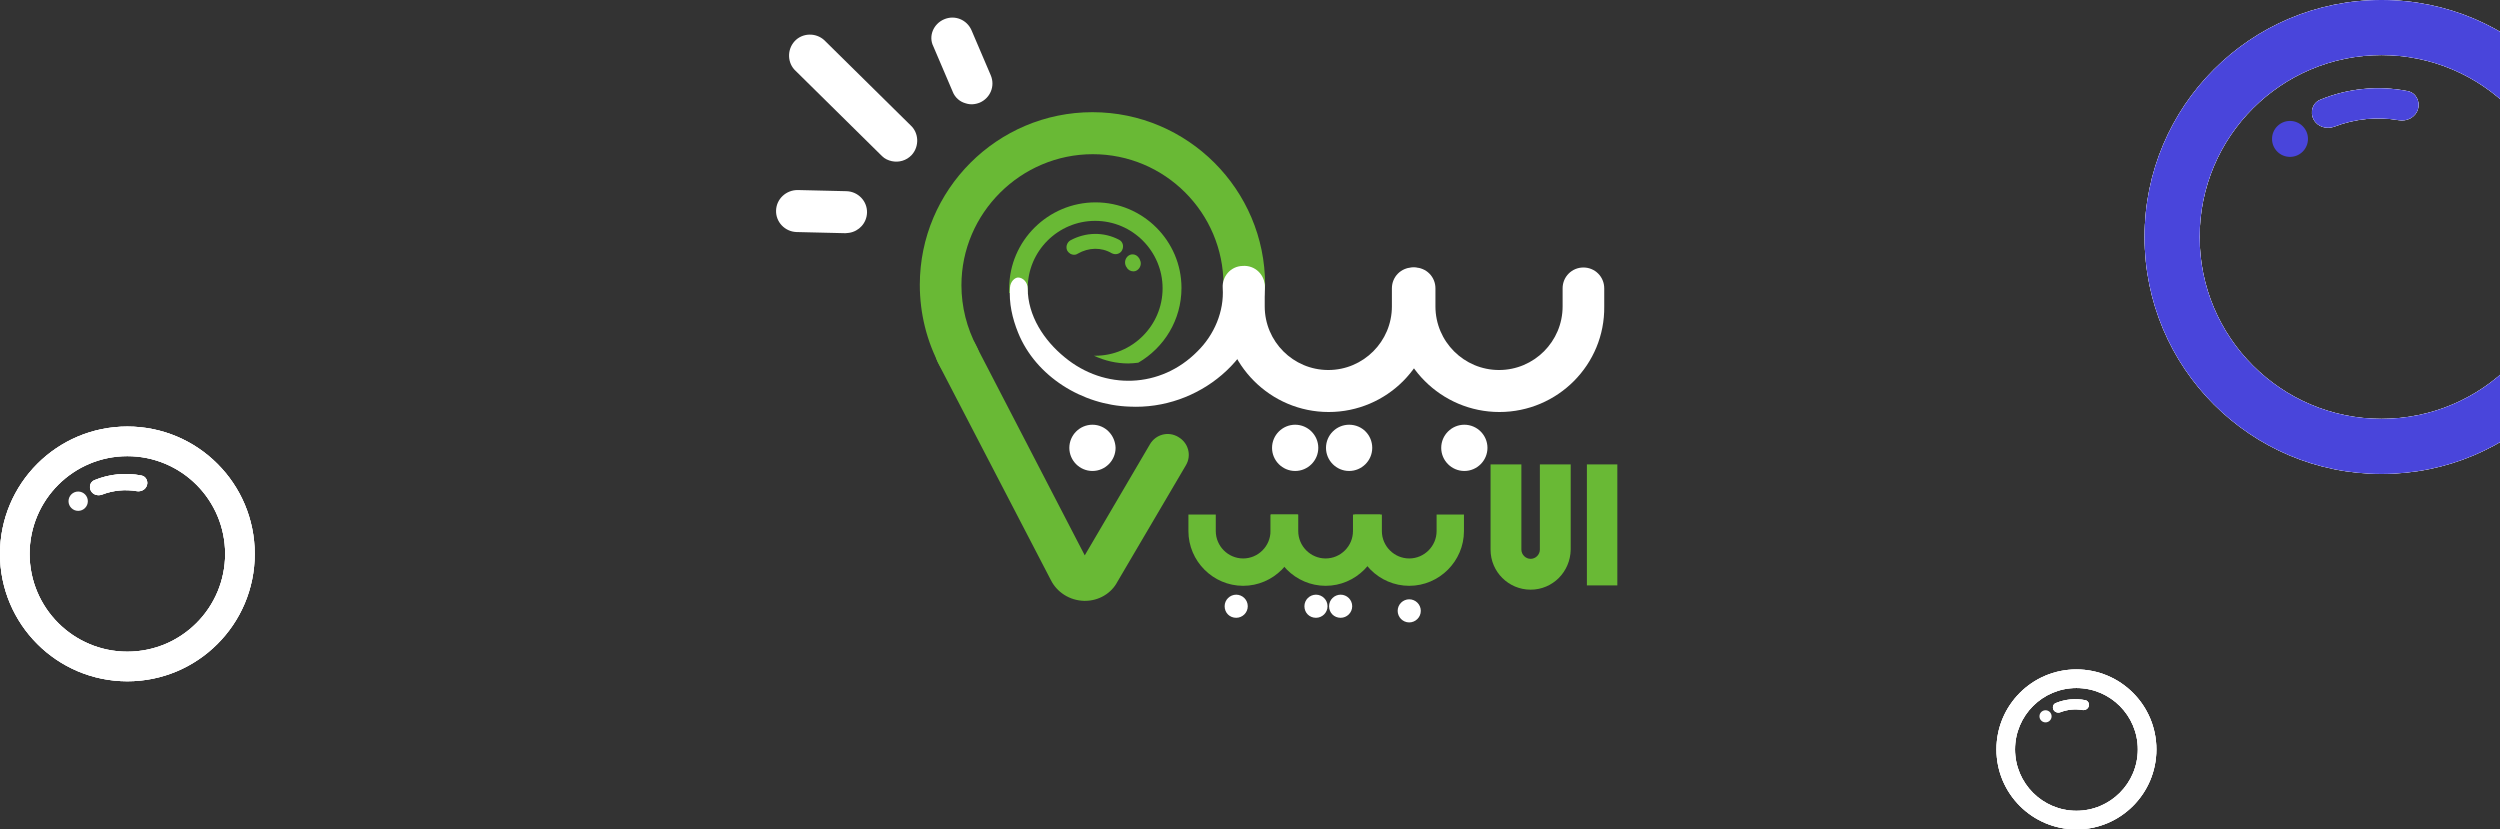 <svg width="422" height="140" viewBox="0 0 422 140" fill="none" xmlns="http://www.w3.org/2000/svg">
<rect x="0" y="0" width="422" height="140" fill="#333333" stroke="none"/>
<g clip-path="url(#clip0_0_1)">
<path d="M184.927 34.16C176.926 34.16 170.356 40.665 170.356 48.666C170.356 48.926 170.356 49.186 170.356 49.446H173.478C173.478 49.186 173.478 48.926 173.478 48.666C173.478 42.356 178.617 37.282 184.862 37.282C191.172 37.282 196.246 42.421 196.246 48.666C196.246 54.976 191.107 60.05 184.862 60.05C184.797 60.05 184.732 60.05 184.667 60.05C186.489 60.895 188.44 61.351 190.457 61.351C191.042 61.351 191.562 61.286 192.148 61.221C196.506 58.684 199.434 54 199.434 48.601C199.434 40.665 192.929 34.16 184.927 34.16Z" fill="#69B935"/>
<path d="M181.935 42.811C181.74 42.941 181.545 43.006 181.284 43.006C180.829 43.006 180.439 42.746 180.179 42.356C179.853 41.77 180.048 40.99 180.634 40.599C183.236 39.168 186.293 39.103 188.895 40.469C189.546 40.795 189.741 41.575 189.416 42.226C189.091 42.876 188.31 43.071 187.659 42.746C185.903 41.705 183.756 41.77 181.935 42.811Z" fill="#69B935"/>
<path d="M190.522 43.136C191.107 42.746 191.888 42.941 192.278 43.592C192.343 43.657 192.408 43.787 192.408 43.852C192.733 44.438 192.538 45.218 191.953 45.608C191.758 45.739 191.562 45.804 191.302 45.804C190.847 45.804 190.392 45.543 190.196 45.153C190.131 45.088 190.131 45.023 190.066 44.958C189.741 44.307 189.936 43.527 190.522 43.136Z" fill="#69B935"/>
<path d="M159.362 3.26C161.184 2.48 163.2 3.325 163.981 5.082L167.233 12.693C168.014 14.514 167.168 16.531 165.412 17.311C164.631 17.637 163.786 17.701 163.005 17.441C162.029 17.181 161.184 16.466 160.793 15.425L157.541 7.814C156.695 6.122 157.541 4.041 159.362 3.26Z" fill="white"/>
<path d="M134.122 6.968C135.423 5.537 137.7 5.472 139.131 6.773L153.703 21.149C155.134 22.45 155.199 24.727 153.898 26.158C152.987 27.134 151.686 27.459 150.515 27.199C149.93 27.069 149.344 26.809 148.889 26.353L134.318 11.977C132.886 10.676 132.821 8.399 134.122 6.968Z" fill="white"/>
<path d="M134.643 32.078L142.904 32.273C144.856 32.338 146.417 33.964 146.352 35.916C146.287 37.672 144.986 39.038 143.36 39.298C143.165 39.298 142.969 39.364 142.709 39.364L134.448 39.168C132.496 39.103 130.935 37.477 131 35.526C131.065 33.574 132.691 32.078 134.643 32.078Z" fill="white"/>
<path d="M161.834 63.758C160.598 63.758 159.362 63.107 158.712 61.871C156.435 57.643 155.264 52.894 155.264 48.08C155.264 32.013 168.339 18.938 184.407 18.938C200.474 18.938 213.55 32.013 213.55 48.08C213.55 50.032 211.989 51.593 210.037 51.593C208.085 51.593 206.524 50.032 206.524 48.08C206.524 35.916 196.636 26.028 184.472 26.028C172.307 26.028 162.29 35.981 162.29 48.145C162.29 51.788 163.2 55.366 164.892 58.554C165.802 60.245 165.152 62.392 163.46 63.302C162.94 63.627 162.355 63.758 161.834 63.758Z" fill="#69B935"/>
<path d="M183.171 101.422C183.106 101.422 183.041 101.422 182.976 101.422C180.569 101.357 178.422 99.991 177.381 97.909L158.321 61.221C157.411 59.464 158.126 57.383 159.818 56.472C161.574 55.561 163.656 56.277 164.566 57.968L183.106 93.746L194.099 75.011C195.075 73.32 197.222 72.735 198.913 73.775C200.605 74.751 201.19 76.898 200.149 78.589L188.635 98.17C187.594 100.186 185.448 101.422 183.171 101.422Z" fill="#69B935"/>
<path d="M213.485 48.536C213.094 60.44 202.231 69.222 190.652 68.636C182.716 68.376 174.844 63.562 171.852 56.147C170.876 53.74 170.291 51.138 170.486 48.536C170.551 47.495 171.332 46.844 171.852 46.844C172.698 46.844 173.478 47.69 173.478 48.666C173.478 53.284 176.21 57.448 179.723 60.31C186.489 65.904 195.921 65.579 202.101 59.334C204.963 56.537 206.654 52.569 206.394 48.601C206.264 46.649 207.76 44.958 209.712 44.893C211.858 44.698 213.615 46.454 213.485 48.536Z" fill="white"/>
<path d="M247.181 71.694C245.034 71.694 243.278 73.45 243.278 75.597C243.278 77.744 245.034 79.5 247.181 79.5C249.328 79.5 251.084 77.744 251.084 75.597C251.084 73.45 249.328 71.694 247.181 71.694Z" fill="white"/>
<path d="M227.731 71.694C225.584 71.694 223.828 73.45 223.828 75.597C223.828 77.744 225.584 79.5 227.731 79.5C229.878 79.5 231.634 77.744 231.634 75.597C231.634 73.45 229.943 71.694 227.731 71.694Z" fill="white"/>
<path d="M237.879 101.162C236.838 101.162 235.927 102.008 235.927 103.114C235.927 104.154 236.773 105.065 237.879 105.065C238.92 105.065 239.83 104.219 239.83 103.114C239.83 102.008 238.92 101.162 237.879 101.162Z" fill="white"/>
<path d="M208.671 100.381C207.63 100.381 206.719 101.227 206.719 102.333C206.719 103.439 207.565 104.284 208.671 104.284C209.712 104.284 210.622 103.439 210.622 102.333C210.622 101.227 209.712 100.381 208.671 100.381Z" fill="white"/>
<path d="M226.3 100.381C225.259 100.381 224.348 101.227 224.348 102.333C224.348 103.439 225.194 104.284 226.3 104.284C227.341 104.284 228.251 103.439 228.251 102.333C228.251 101.227 227.341 100.381 226.3 100.381Z" fill="white"/>
<path d="M222.136 100.381C221.096 100.381 220.185 101.227 220.185 102.333C220.185 103.439 221.031 104.284 222.136 104.284C223.177 104.284 224.088 103.439 224.088 102.333C224.088 101.227 223.177 100.381 222.136 100.381Z" fill="white"/>
<path d="M218.624 71.694C216.477 71.694 214.721 73.45 214.721 75.597C214.721 77.744 216.477 79.5 218.624 79.5C220.77 79.5 222.527 77.744 222.527 75.597C222.527 73.45 220.77 71.694 218.624 71.694Z" fill="white"/>
<path d="M184.407 71.694C182.26 71.694 180.504 73.45 180.504 75.597C180.504 77.744 182.26 79.5 184.407 79.5C186.554 79.5 188.31 77.744 188.31 75.597C188.245 73.45 186.554 71.694 184.407 71.694Z" fill="white"/>
<path d="M242.497 86.851V89.648C242.497 92.185 240.416 94.267 237.879 94.267C235.342 94.267 233.26 92.185 233.26 89.648V86.851H228.642V89.648C228.642 94.722 232.805 98.885 237.879 98.885C242.953 98.885 247.116 94.722 247.116 89.648V86.851H242.497Z" fill="#69B935"/>
<path d="M228.381 86.851V89.648C228.381 92.185 226.3 94.267 223.763 94.267C221.226 94.267 219.144 92.185 219.144 89.648V86.851H214.526V89.648C214.526 94.722 218.689 98.885 223.763 98.885C228.837 98.885 233 94.722 233 89.648V86.851H228.381Z" fill="#69B935"/>
<path d="M214.46 86.851V89.648C214.46 92.185 212.379 94.267 209.842 94.267C207.305 94.267 205.223 92.185 205.223 89.648V86.851H200.605V89.648C200.605 94.722 204.768 98.885 209.842 98.885C214.916 98.885 219.079 94.722 219.079 89.648V86.851H214.46Z" fill="#69B935"/>
<path d="M253.101 69.547C243.278 69.547 235.277 61.546 235.277 51.723V48.666C235.277 46.714 236.838 45.153 238.79 45.153C240.741 45.153 242.302 46.714 242.302 48.666V51.723C242.302 57.643 247.116 62.457 253.036 62.457C258.955 62.457 263.769 57.643 263.769 51.723V48.666C263.769 46.714 265.33 45.153 267.282 45.153C269.233 45.153 270.795 46.714 270.795 48.666V51.723C270.925 61.546 262.923 69.547 253.101 69.547Z" fill="white"/>
<path d="M224.283 69.547C214.46 69.547 206.459 61.546 206.459 51.723V48.666C206.459 46.714 208.02 45.153 209.972 45.153C211.923 45.153 213.485 46.714 213.485 48.666V51.723C213.485 57.643 218.298 62.457 224.218 62.457C230.138 62.457 234.952 57.643 234.952 51.723V48.666C234.952 46.714 236.513 45.153 238.464 45.153C240.416 45.153 241.977 46.714 241.977 48.666V51.723C242.107 61.546 234.106 69.547 224.283 69.547Z" fill="white"/>
<path d="M258.37 99.536C254.662 99.536 251.605 96.543 251.605 92.77V78.394H256.809V92.77C256.809 93.616 257.524 94.332 258.37 94.332C259.216 94.332 259.931 93.616 259.931 92.77V78.394H265.135V92.77C265.07 96.543 262.078 99.536 258.37 99.536Z" fill="#69B935"/>
<path d="M273.071 78.394H267.867V98.82H273.071V78.394Z" fill="#69B935"/>
</g>
<path d="M43 93.5C43 105.374 33.374 115 21.5 115C9.626 115 0 105.374 0 93.5C0 81.626 9.626 72 21.5 72C33.374 72 43 81.626 43 93.5ZM4.998 93.5C4.998 102.614 12.386 110.002 21.5 110.002C30.614 110.002 38.002 102.614 38.002 93.5C38.002 84.386 30.614 76.998 21.5 76.998C12.386 76.998 4.998 84.386 4.998 93.5Z" fill="white"/>
<path d="M43 93.5C43 105.374 33.374 115 21.5 115C9.626 115 0 105.374 0 93.5C0 81.626 9.626 72 21.5 72C33.374 72 43 81.626 43 93.5ZM4.998 93.5C4.998 102.614 12.386 110.002 21.5 110.002C30.614 110.002 38.002 102.614 38.002 93.5C38.002 84.386 30.614 76.998 21.5 76.998C12.386 76.998 4.998 84.386 4.998 93.5Z" fill="white"/>
<path d="M43 93.5C43 105.374 33.374 115 21.5 115C9.626 115 0 105.374 0 93.5C0 81.626 9.626 72 21.5 72C33.374 72 43 81.626 43 93.5ZM4.998 93.5C4.998 102.614 12.386 110.002 21.5 110.002C30.614 110.002 38.002 102.614 38.002 93.5C38.002 84.386 30.614 76.998 21.5 76.998C12.386 76.998 4.998 84.386 4.998 93.5Z" fill="white"/>
<path d="M15.345 82.845C14.988 82.178 15.237 81.341 15.936 81.052C18.446 80.015 21.208 79.742 23.873 80.268C24.615 80.414 25.024 81.186 24.804 81.91C24.585 82.634 23.821 83.034 23.075 82.906C21.113 82.568 19.094 82.768 17.235 83.483C16.529 83.755 15.701 83.512 15.345 82.845Z" fill="white"/>
<path d="M15.345 82.845C14.988 82.178 15.237 81.341 15.936 81.052C18.446 80.015 21.208 79.742 23.873 80.268C24.615 80.414 25.024 81.186 24.804 81.91C24.585 82.634 23.821 83.034 23.075 82.906C21.113 82.568 19.094 82.768 17.235 83.483C16.529 83.755 15.701 83.512 15.345 82.845Z" fill="white"/>
<path d="M15.345 82.845C14.988 82.178 15.237 81.341 15.936 81.052C18.446 80.015 21.208 79.742 23.873 80.268C24.615 80.414 25.024 81.186 24.804 81.91C24.585 82.634 23.821 83.034 23.075 82.906C21.113 82.568 19.094 82.768 17.235 83.483C16.529 83.755 15.701 83.512 15.345 82.845Z" fill="white"/>
<circle cx="13.197" cy="84.603" r="1.631" fill="white"/>
<path d="M442 40C442 62.091 424.091 80 402 80C379.909 80 362 62.091 362 40C362 17.909 379.909 0 402 0C424.091 0 442 17.909 442 40ZM371.299 40C371.299 56.956 385.044 70.701 402 70.701C418.956 70.701 432.701 56.956 432.701 40C432.701 23.044 418.956 9.299 402 9.299C385.044 9.299 371.299 23.044 371.299 40Z" fill="white"/>
<path d="M442 40C442 62.091 424.091 80 402 80C379.909 80 362 62.091 362 40C362 17.909 379.909 0 402 0C424.091 0 442 17.909 442 40ZM371.299 40C371.299 56.956 385.044 70.701 402 70.701C418.956 70.701 432.701 56.956 432.701 40C432.701 23.044 418.956 9.299 402 9.299C385.044 9.299 371.299 23.044 371.299 40Z" fill="white"/>
<path d="M442 40C442 62.091 424.091 80 402 80C379.909 80 362 62.091 362 40C362 17.909 379.909 0 402 0C424.091 0 442 17.909 442 40ZM371.299 40C371.299 56.956 385.044 70.701 402 70.701C418.956 70.701 432.701 56.956 432.701 40C432.701 23.044 418.956 9.299 402 9.299C385.044 9.299 371.299 23.044 371.299 40Z" fill="#4945DB"/>
<path d="M390.548 20.177C389.884 18.936 390.348 17.379 391.649 16.842C396.319 14.912 401.458 14.403 406.415 15.382C407.796 15.654 408.556 17.09 408.148 18.437C407.74 19.784 406.318 20.528 404.931 20.29C401.279 19.662 397.524 20.034 394.066 21.364C392.752 21.869 391.212 21.418 390.548 20.177Z" fill="white"/>
<path d="M390.548 20.177C389.884 18.936 390.348 17.379 391.649 16.842C396.319 14.912 401.458 14.403 406.415 15.382C407.796 15.654 408.556 17.09 408.148 18.437C407.74 19.784 406.318 20.528 404.931 20.29C401.279 19.662 397.524 20.034 394.066 21.364C392.752 21.869 391.212 21.418 390.548 20.177Z" fill="white"/>
<path d="M390.548 20.177C389.884 18.936 390.348 17.379 391.649 16.842C396.319 14.912 401.458 14.403 406.415 15.382C407.796 15.654 408.556 17.09 408.148 18.437C407.74 19.784 406.318 20.528 404.931 20.29C401.279 19.662 397.524 20.034 394.066 21.364C392.752 21.869 391.212 21.418 390.548 20.177Z" fill="#4945DB"/>
<circle cx="386.552" cy="23.448" r="3.034" fill="#4945DB"/>
<path d="M364 126.5C364 133.956 357.956 140 350.5 140C343.044 140 337 133.956 337 126.5C337 119.044 343.044 113 350.5 113C357.956 113 364 119.044 364 126.5ZM340.138 126.5C340.138 132.223 344.777 136.862 350.5 136.862C356.223 136.862 360.862 132.223 360.862 126.5C360.862 120.777 356.223 116.138 350.5 116.138C344.777 116.138 340.138 120.777 340.138 126.5Z" fill="white"/>
<path d="M364 126.5C364 133.956 357.956 140 350.5 140C343.044 140 337 133.956 337 126.5C337 119.044 343.044 113 350.5 113C357.956 113 364 119.044 364 126.5ZM340.138 126.5C340.138 132.223 344.777 136.862 350.5 136.862C356.223 136.862 360.862 132.223 360.862 126.5C360.862 120.777 356.223 116.138 350.5 116.138C344.777 116.138 340.138 120.777 340.138 126.5Z" fill="white"/>
<path d="M364 126.5C364 133.956 357.956 140 350.5 140C343.044 140 337 133.956 337 126.5C337 119.044 343.044 113 350.5 113C357.956 113 364 119.044 364 126.5ZM340.138 126.5C340.138 132.223 344.777 136.862 350.5 136.862C356.223 136.862 360.862 132.223 360.862 126.5C360.862 120.777 356.223 116.138 350.5 116.138C344.777 116.138 340.138 120.777 340.138 126.5Z" fill="white"/>
<path d="M346.635 119.81C346.411 119.391 346.568 118.866 347.006 118.684C348.583 118.033 350.317 117.861 351.99 118.191C352.456 118.283 352.713 118.768 352.575 119.223C352.437 119.677 351.957 119.928 351.489 119.848C350.257 119.636 348.989 119.761 347.822 120.21C347.379 120.381 346.859 120.229 346.635 119.81Z" fill="white"/>
<path d="M346.635 119.81C346.411 119.391 346.568 118.866 347.006 118.684C348.583 118.033 350.317 117.861 351.99 118.191C352.456 118.283 352.713 118.768 352.575 119.223C352.437 119.677 351.957 119.928 351.489 119.848C350.257 119.636 348.989 119.761 347.822 120.21C347.379 120.381 346.859 120.229 346.635 119.81Z" fill="white"/>
<path d="M346.635 119.81C346.411 119.391 346.568 118.866 347.006 118.684C348.583 118.033 350.317 117.861 351.99 118.191C352.456 118.283 352.713 118.768 352.575 119.223C352.437 119.677 351.957 119.928 351.489 119.848C350.257 119.636 348.989 119.761 347.822 120.21C347.379 120.381 346.859 120.229 346.635 119.81Z" fill="white"/>
<circle cx="345.286" cy="120.914" r="1.024" fill="white"/>
<defs>
<clipPath id="clip0_0_1">
<rect width="142.006" height="102" fill="white" transform="translate(131 3)"/>
</clipPath>
</defs>
</svg>
